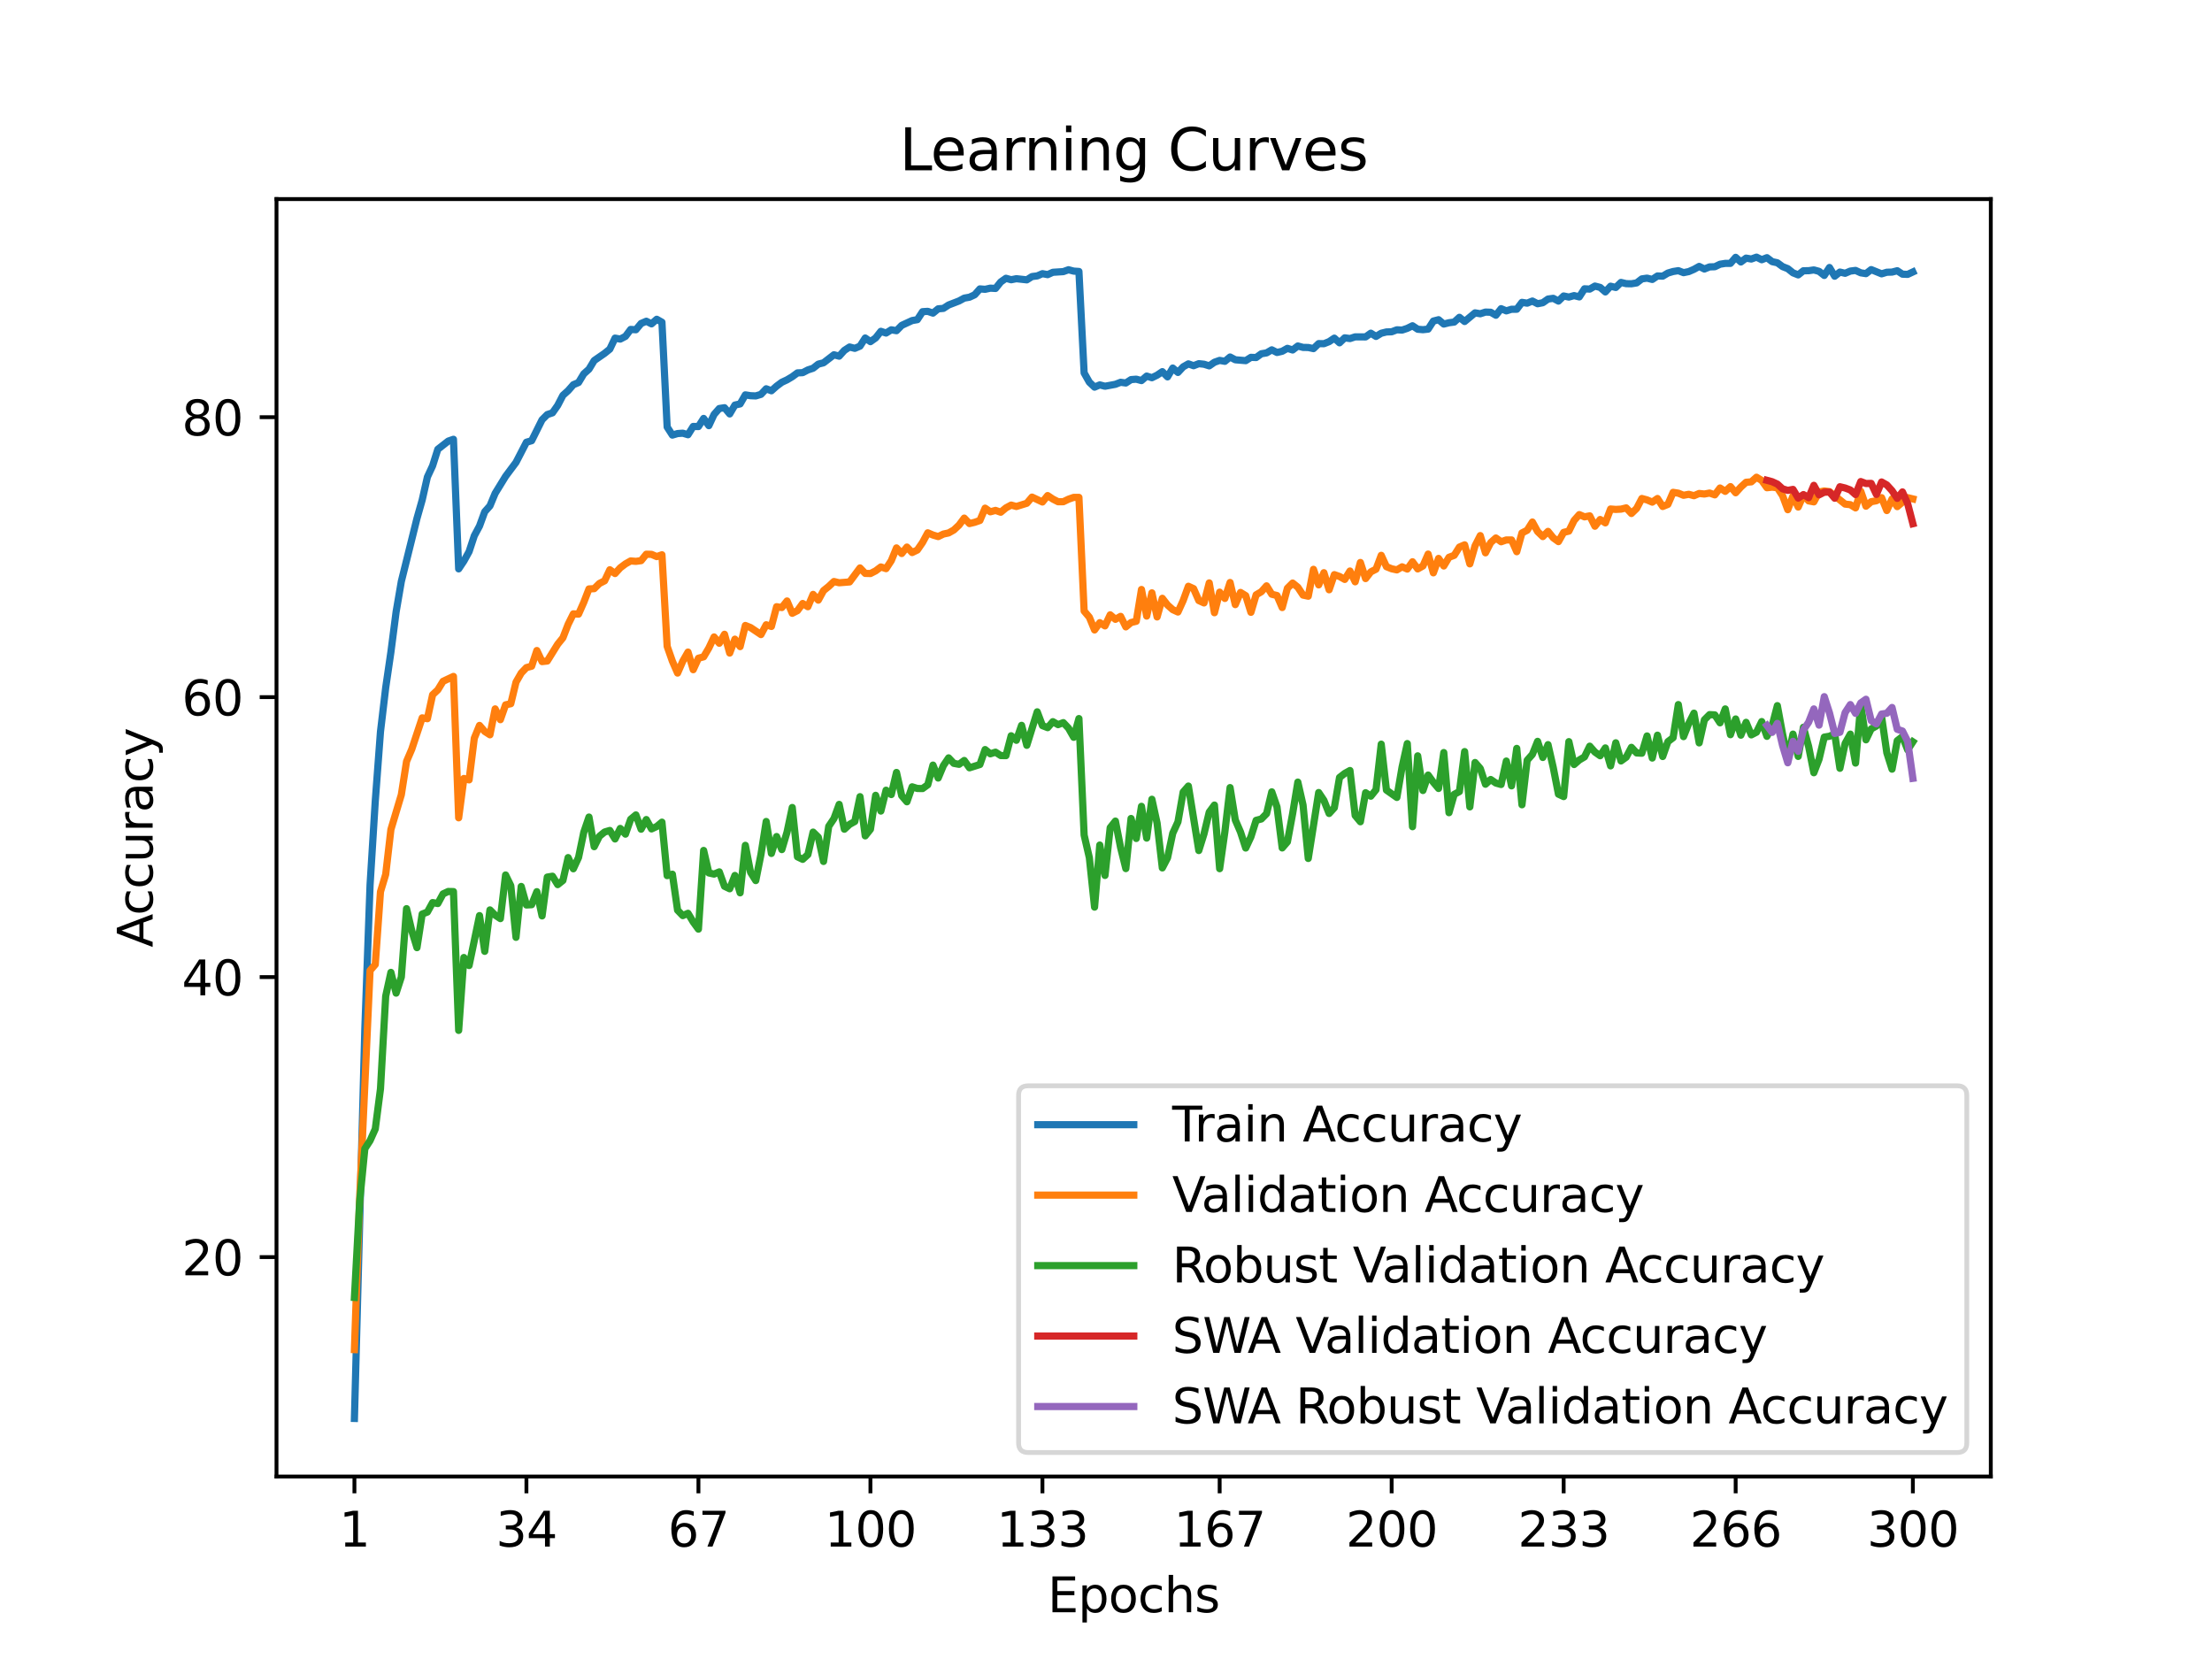 <?xml version="1.0" encoding="utf-8" standalone="no"?>
<!DOCTYPE svg PUBLIC "-//W3C//DTD SVG 1.1//EN"
  "http://www.w3.org/Graphics/SVG/1.1/DTD/svg11.dtd">
<svg xmlns:xlink="http://www.w3.org/1999/xlink" width="460.8pt" height="345.6pt" viewBox="0 0 460.8 345.6" xmlns="http://www.w3.org/2000/svg" version="1.1">
 <defs>
  <style type="text/css">*{stroke-linejoin: round; stroke-linecap: butt}</style>
 </defs>
 <g id="figure_1">
  <g id="patch_1">
   <path d="M 0 345.6 
L 460.8 345.6 
L 460.8 0 
L 0 0 
z
" style="fill: #ffffff"/>
  </g>
  <g id="axes_1">
   <g id="patch_2">
    <path d="M 57.6 307.584 
L 414.72 307.584 
L 414.72 41.472 
L 57.6 41.472 
z
" style="fill: #ffffff"/>
   </g>
   <g id="matplotlib.axis_1">
    <g id="xtick_1">
     <g id="line2d_1">
      <defs>
       <path id="m1cc7cf0c09" d="M 0 0 
L 0 3.5 
" style="stroke: #000000; stroke-width: 0.8"/>
      </defs>
      <g>
       <use xlink:href="#m1cc7cf0c09" x="73.833" y="307.584" style="stroke: #000000; stroke-width: 0.8"/>
      </g>
     </g>
     <g id="text_1">
      <!-- 1 -->
      <g transform="translate(70.651 322.182) scale(0.1 -0.1)">
       <defs>
        <path id="DejaVuSans-31" d="M 794 531 
L 1825 531 
L 1825 4091 
L 703 3866 
L 703 4441 
L 1819 4666 
L 2450 4666 
L 2450 531 
L 3481 531 
L 3481 0 
L 794 0 
L 794 531 
z
" transform="scale(0.016)"/>
       </defs>
       <use xlink:href="#DejaVuSans-31"/>
      </g>
     </g>
    </g>
    <g id="xtick_2">
     <g id="line2d_2">
      <g>
       <use xlink:href="#m1cc7cf0c09" x="109.664" y="307.584" style="stroke: #000000; stroke-width: 0.8"/>
      </g>
     </g>
     <g id="text_2">
      <!-- 34 -->
      <g transform="translate(103.302 322.182) scale(0.1 -0.1)">
       <defs>
        <path id="DejaVuSans-33" d="M 2597 2516 
Q 3050 2419 3304 2112 
Q 3559 1806 3559 1356 
Q 3559 666 3084 287 
Q 2609 -91 1734 -91 
Q 1441 -91 1130 -33 
Q 819 25 488 141 
L 488 750 
Q 750 597 1062 519 
Q 1375 441 1716 441 
Q 2309 441 2620 675 
Q 2931 909 2931 1356 
Q 2931 1769 2642 2001 
Q 2353 2234 1838 2234 
L 1294 2234 
L 1294 2753 
L 1863 2753 
Q 2328 2753 2575 2939 
Q 2822 3125 2822 3475 
Q 2822 3834 2567 4026 
Q 2313 4219 1838 4219 
Q 1578 4219 1281 4162 
Q 984 4106 628 3988 
L 628 4550 
Q 988 4650 1302 4700 
Q 1616 4750 1894 4750 
Q 2613 4750 3031 4423 
Q 3450 4097 3450 3541 
Q 3450 3153 3228 2886 
Q 3006 2619 2597 2516 
z
" transform="scale(0.016)"/>
        <path id="DejaVuSans-34" d="M 2419 4116 
L 825 1625 
L 2419 1625 
L 2419 4116 
z
M 2253 4666 
L 3047 4666 
L 3047 1625 
L 3713 1625 
L 3713 1100 
L 3047 1100 
L 3047 0 
L 2419 0 
L 2419 1100 
L 313 1100 
L 313 1709 
L 2253 4666 
z
" transform="scale(0.016)"/>
       </defs>
       <use xlink:href="#DejaVuSans-33"/>
       <use xlink:href="#DejaVuSans-34" x="63.623"/>
      </g>
     </g>
    </g>
    <g id="xtick_3">
     <g id="line2d_3">
      <g>
       <use xlink:href="#m1cc7cf0c09" x="145.496" y="307.584" style="stroke: #000000; stroke-width: 0.8"/>
      </g>
     </g>
     <g id="text_3">
      <!-- 67 -->
      <g transform="translate(139.133 322.182) scale(0.1 -0.1)">
       <defs>
        <path id="DejaVuSans-36" d="M 2113 2584 
Q 1688 2584 1439 2293 
Q 1191 2003 1191 1497 
Q 1191 994 1439 701 
Q 1688 409 2113 409 
Q 2538 409 2786 701 
Q 3034 994 3034 1497 
Q 3034 2003 2786 2293 
Q 2538 2584 2113 2584 
z
M 3366 4563 
L 3366 3988 
Q 3128 4100 2886 4159 
Q 2644 4219 2406 4219 
Q 1781 4219 1451 3797 
Q 1122 3375 1075 2522 
Q 1259 2794 1537 2939 
Q 1816 3084 2150 3084 
Q 2853 3084 3261 2657 
Q 3669 2231 3669 1497 
Q 3669 778 3244 343 
Q 2819 -91 2113 -91 
Q 1303 -91 875 529 
Q 447 1150 447 2328 
Q 447 3434 972 4092 
Q 1497 4750 2381 4750 
Q 2619 4750 2861 4703 
Q 3103 4656 3366 4563 
z
" transform="scale(0.016)"/>
        <path id="DejaVuSans-37" d="M 525 4666 
L 3525 4666 
L 3525 4397 
L 1831 0 
L 1172 0 
L 2766 4134 
L 525 4134 
L 525 4666 
z
" transform="scale(0.016)"/>
       </defs>
       <use xlink:href="#DejaVuSans-36"/>
       <use xlink:href="#DejaVuSans-37" x="63.623"/>
      </g>
     </g>
    </g>
    <g id="xtick_4">
     <g id="line2d_4">
      <g>
       <use xlink:href="#m1cc7cf0c09" x="181.327" y="307.584" style="stroke: #000000; stroke-width: 0.8"/>
      </g>
     </g>
     <g id="text_4">
      <!-- 100 -->
      <g transform="translate(171.783 322.182) scale(0.1 -0.1)">
       <defs>
        <path id="DejaVuSans-30" d="M 2034 4250 
Q 1547 4250 1301 3770 
Q 1056 3291 1056 2328 
Q 1056 1369 1301 889 
Q 1547 409 2034 409 
Q 2525 409 2770 889 
Q 3016 1369 3016 2328 
Q 3016 3291 2770 3770 
Q 2525 4250 2034 4250 
z
M 2034 4750 
Q 2819 4750 3233 4129 
Q 3647 3509 3647 2328 
Q 3647 1150 3233 529 
Q 2819 -91 2034 -91 
Q 1250 -91 836 529 
Q 422 1150 422 2328 
Q 422 3509 836 4129 
Q 1250 4750 2034 4750 
z
" transform="scale(0.016)"/>
       </defs>
       <use xlink:href="#DejaVuSans-31"/>
       <use xlink:href="#DejaVuSans-30" x="63.623"/>
       <use xlink:href="#DejaVuSans-30" x="127.246"/>
      </g>
     </g>
    </g>
    <g id="xtick_5">
     <g id="line2d_5">
      <g>
       <use xlink:href="#m1cc7cf0c09" x="217.158" y="307.584" style="stroke: #000000; stroke-width: 0.8"/>
      </g>
     </g>
     <g id="text_5">
      <!-- 133 -->
      <g transform="translate(207.615 322.182) scale(0.1 -0.1)">
       <use xlink:href="#DejaVuSans-31"/>
       <use xlink:href="#DejaVuSans-33" x="63.623"/>
       <use xlink:href="#DejaVuSans-33" x="127.246"/>
      </g>
     </g>
    </g>
    <g id="xtick_6">
     <g id="line2d_6">
      <g>
       <use xlink:href="#m1cc7cf0c09" x="254.076" y="307.584" style="stroke: #000000; stroke-width: 0.8"/>
      </g>
     </g>
     <g id="text_6">
      <!-- 167 -->
      <g transform="translate(244.532 322.182) scale(0.1 -0.1)">
       <use xlink:href="#DejaVuSans-31"/>
       <use xlink:href="#DejaVuSans-36" x="63.623"/>
       <use xlink:href="#DejaVuSans-37" x="127.246"/>
      </g>
     </g>
    </g>
    <g id="xtick_7">
     <g id="line2d_7">
      <g>
       <use xlink:href="#m1cc7cf0c09" x="289.907" y="307.584" style="stroke: #000000; stroke-width: 0.8"/>
      </g>
     </g>
     <g id="text_7">
      <!-- 200 -->
      <g transform="translate(280.363 322.182) scale(0.1 -0.1)">
       <defs>
        <path id="DejaVuSans-32" d="M 1228 531 
L 3431 531 
L 3431 0 
L 469 0 
L 469 531 
Q 828 903 1448 1529 
Q 2069 2156 2228 2338 
Q 2531 2678 2651 2914 
Q 2772 3150 2772 3378 
Q 2772 3750 2511 3984 
Q 2250 4219 1831 4219 
Q 1534 4219 1204 4116 
Q 875 4013 500 3803 
L 500 4441 
Q 881 4594 1212 4672 
Q 1544 4750 1819 4750 
Q 2544 4750 2975 4387 
Q 3406 4025 3406 3419 
Q 3406 3131 3298 2873 
Q 3191 2616 2906 2266 
Q 2828 2175 2409 1742 
Q 1991 1309 1228 531 
z
" transform="scale(0.016)"/>
       </defs>
       <use xlink:href="#DejaVuSans-32"/>
       <use xlink:href="#DejaVuSans-30" x="63.623"/>
       <use xlink:href="#DejaVuSans-30" x="127.246"/>
      </g>
     </g>
    </g>
    <g id="xtick_8">
     <g id="line2d_8">
      <g>
       <use xlink:href="#m1cc7cf0c09" x="325.739" y="307.584" style="stroke: #000000; stroke-width: 0.8"/>
      </g>
     </g>
     <g id="text_8">
      <!-- 233 -->
      <g transform="translate(316.195 322.182) scale(0.1 -0.1)">
       <use xlink:href="#DejaVuSans-32"/>
       <use xlink:href="#DejaVuSans-33" x="63.623"/>
       <use xlink:href="#DejaVuSans-33" x="127.246"/>
      </g>
     </g>
    </g>
    <g id="xtick_9">
     <g id="line2d_9">
      <g>
       <use xlink:href="#m1cc7cf0c09" x="361.57" y="307.584" style="stroke: #000000; stroke-width: 0.8"/>
      </g>
     </g>
     <g id="text_9">
      <!-- 266 -->
      <g transform="translate(352.026 322.182) scale(0.1 -0.1)">
       <use xlink:href="#DejaVuSans-32"/>
       <use xlink:href="#DejaVuSans-36" x="63.623"/>
       <use xlink:href="#DejaVuSans-36" x="127.246"/>
      </g>
     </g>
    </g>
    <g id="xtick_10">
     <g id="line2d_10">
      <g>
       <use xlink:href="#m1cc7cf0c09" x="398.487" y="307.584" style="stroke: #000000; stroke-width: 0.8"/>
      </g>
     </g>
     <g id="text_10">
      <!-- 300 -->
      <g transform="translate(388.944 322.182) scale(0.1 -0.1)">
       <use xlink:href="#DejaVuSans-33"/>
       <use xlink:href="#DejaVuSans-30" x="63.623"/>
       <use xlink:href="#DejaVuSans-30" x="127.246"/>
      </g>
     </g>
    </g>
    <g id="text_11">
     <!-- Epochs -->
     <g transform="translate(218.244 335.861) scale(0.1 -0.1)">
      <defs>
       <path id="DejaVuSans-45" d="M 628 4666 
L 3578 4666 
L 3578 4134 
L 1259 4134 
L 1259 2753 
L 3481 2753 
L 3481 2222 
L 1259 2222 
L 1259 531 
L 3634 531 
L 3634 0 
L 628 0 
L 628 4666 
z
" transform="scale(0.016)"/>
       <path id="DejaVuSans-70" d="M 1159 525 
L 1159 -1331 
L 581 -1331 
L 581 3500 
L 1159 3500 
L 1159 2969 
Q 1341 3281 1617 3432 
Q 1894 3584 2278 3584 
Q 2916 3584 3314 3078 
Q 3713 2572 3713 1747 
Q 3713 922 3314 415 
Q 2916 -91 2278 -91 
Q 1894 -91 1617 61 
Q 1341 213 1159 525 
z
M 3116 1747 
Q 3116 2381 2855 2742 
Q 2594 3103 2138 3103 
Q 1681 3103 1420 2742 
Q 1159 2381 1159 1747 
Q 1159 1113 1420 752 
Q 1681 391 2138 391 
Q 2594 391 2855 752 
Q 3116 1113 3116 1747 
z
" transform="scale(0.016)"/>
       <path id="DejaVuSans-6f" d="M 1959 3097 
Q 1497 3097 1228 2736 
Q 959 2375 959 1747 
Q 959 1119 1226 758 
Q 1494 397 1959 397 
Q 2419 397 2687 759 
Q 2956 1122 2956 1747 
Q 2956 2369 2687 2733 
Q 2419 3097 1959 3097 
z
M 1959 3584 
Q 2709 3584 3137 3096 
Q 3566 2609 3566 1747 
Q 3566 888 3137 398 
Q 2709 -91 1959 -91 
Q 1206 -91 779 398 
Q 353 888 353 1747 
Q 353 2609 779 3096 
Q 1206 3584 1959 3584 
z
" transform="scale(0.016)"/>
       <path id="DejaVuSans-63" d="M 3122 3366 
L 3122 2828 
Q 2878 2963 2633 3030 
Q 2388 3097 2138 3097 
Q 1578 3097 1268 2742 
Q 959 2388 959 1747 
Q 959 1106 1268 751 
Q 1578 397 2138 397 
Q 2388 397 2633 464 
Q 2878 531 3122 666 
L 3122 134 
Q 2881 22 2623 -34 
Q 2366 -91 2075 -91 
Q 1284 -91 818 406 
Q 353 903 353 1747 
Q 353 2603 823 3093 
Q 1294 3584 2113 3584 
Q 2378 3584 2631 3529 
Q 2884 3475 3122 3366 
z
" transform="scale(0.016)"/>
       <path id="DejaVuSans-68" d="M 3513 2113 
L 3513 0 
L 2938 0 
L 2938 2094 
Q 2938 2591 2744 2837 
Q 2550 3084 2163 3084 
Q 1697 3084 1428 2787 
Q 1159 2491 1159 1978 
L 1159 0 
L 581 0 
L 581 4863 
L 1159 4863 
L 1159 2956 
Q 1366 3272 1645 3428 
Q 1925 3584 2291 3584 
Q 2894 3584 3203 3211 
Q 3513 2838 3513 2113 
z
" transform="scale(0.016)"/>
       <path id="DejaVuSans-73" d="M 2834 3397 
L 2834 2853 
Q 2591 2978 2328 3040 
Q 2066 3103 1784 3103 
Q 1356 3103 1142 2972 
Q 928 2841 928 2578 
Q 928 2378 1081 2264 
Q 1234 2150 1697 2047 
L 1894 2003 
Q 2506 1872 2764 1633 
Q 3022 1394 3022 966 
Q 3022 478 2636 193 
Q 2250 -91 1575 -91 
Q 1294 -91 989 -36 
Q 684 19 347 128 
L 347 722 
Q 666 556 975 473 
Q 1284 391 1588 391 
Q 1994 391 2212 530 
Q 2431 669 2431 922 
Q 2431 1156 2273 1281 
Q 2116 1406 1581 1522 
L 1381 1569 
Q 847 1681 609 1914 
Q 372 2147 372 2553 
Q 372 3047 722 3315 
Q 1072 3584 1716 3584 
Q 2034 3584 2315 3537 
Q 2597 3491 2834 3397 
z
" transform="scale(0.016)"/>
      </defs>
      <use xlink:href="#DejaVuSans-45"/>
      <use xlink:href="#DejaVuSans-70" x="63.184"/>
      <use xlink:href="#DejaVuSans-6f" x="126.66"/>
      <use xlink:href="#DejaVuSans-63" x="187.842"/>
      <use xlink:href="#DejaVuSans-68" x="242.822"/>
      <use xlink:href="#DejaVuSans-73" x="306.201"/>
     </g>
    </g>
   </g>
   <g id="matplotlib.axis_2">
    <g id="ytick_1">
     <g id="line2d_11">
      <defs>
       <path id="mafc22b7983" d="M 0 0 
L -3.5 0 
" style="stroke: #000000; stroke-width: 0.8"/>
      </defs>
      <g>
       <use xlink:href="#mafc22b7983" x="57.6" y="261.871" style="stroke: #000000; stroke-width: 0.8"/>
      </g>
     </g>
     <g id="text_12">
      <!-- 20 -->
      <g transform="translate(37.875 265.67) scale(0.1 -0.1)">
       <use xlink:href="#DejaVuSans-32"/>
       <use xlink:href="#DejaVuSans-30" x="63.623"/>
      </g>
     </g>
    </g>
    <g id="ytick_2">
     <g id="line2d_12">
      <g>
       <use xlink:href="#mafc22b7983" x="57.6" y="203.549" style="stroke: #000000; stroke-width: 0.8"/>
      </g>
     </g>
     <g id="text_13">
      <!-- 40 -->
      <g transform="translate(37.875 207.348) scale(0.1 -0.1)">
       <use xlink:href="#DejaVuSans-34"/>
       <use xlink:href="#DejaVuSans-30" x="63.623"/>
      </g>
     </g>
    </g>
    <g id="ytick_3">
     <g id="line2d_13">
      <g>
       <use xlink:href="#mafc22b7983" x="57.6" y="145.227" style="stroke: #000000; stroke-width: 0.8"/>
      </g>
     </g>
     <g id="text_14">
      <!-- 60 -->
      <g transform="translate(37.875 149.026) scale(0.1 -0.1)">
       <use xlink:href="#DejaVuSans-36"/>
       <use xlink:href="#DejaVuSans-30" x="63.623"/>
      </g>
     </g>
    </g>
    <g id="ytick_4">
     <g id="line2d_14">
      <g>
       <use xlink:href="#mafc22b7983" x="57.6" y="86.905" style="stroke: #000000; stroke-width: 0.8"/>
      </g>
     </g>
     <g id="text_15">
      <!-- 80 -->
      <g transform="translate(37.875 90.704) scale(0.1 -0.1)">
       <defs>
        <path id="DejaVuSans-38" d="M 2034 2216 
Q 1584 2216 1326 1975 
Q 1069 1734 1069 1313 
Q 1069 891 1326 650 
Q 1584 409 2034 409 
Q 2484 409 2743 651 
Q 3003 894 3003 1313 
Q 3003 1734 2745 1975 
Q 2488 2216 2034 2216 
z
M 1403 2484 
Q 997 2584 770 2862 
Q 544 3141 544 3541 
Q 544 4100 942 4425 
Q 1341 4750 2034 4750 
Q 2731 4750 3128 4425 
Q 3525 4100 3525 3541 
Q 3525 3141 3298 2862 
Q 3072 2584 2669 2484 
Q 3125 2378 3379 2068 
Q 3634 1759 3634 1313 
Q 3634 634 3220 271 
Q 2806 -91 2034 -91 
Q 1263 -91 848 271 
Q 434 634 434 1313 
Q 434 1759 690 2068 
Q 947 2378 1403 2484 
z
M 1172 3481 
Q 1172 3119 1398 2916 
Q 1625 2713 2034 2713 
Q 2441 2713 2670 2916 
Q 2900 3119 2900 3481 
Q 2900 3844 2670 4047 
Q 2441 4250 2034 4250 
Q 1625 4250 1398 4047 
Q 1172 3844 1172 3481 
z
" transform="scale(0.016)"/>
       </defs>
       <use xlink:href="#DejaVuSans-38"/>
       <use xlink:href="#DejaVuSans-30" x="63.623"/>
      </g>
     </g>
    </g>
    <g id="text_16">
     <!-- Accuracy -->
     <g transform="translate(31.795 197.356) rotate(-90) scale(0.1 -0.1)">
      <defs>
       <path id="DejaVuSans-41" d="M 2188 4044 
L 1331 1722 
L 3047 1722 
L 2188 4044 
z
M 1831 4666 
L 2547 4666 
L 4325 0 
L 3669 0 
L 3244 1197 
L 1141 1197 
L 716 0 
L 50 0 
L 1831 4666 
z
" transform="scale(0.016)"/>
       <path id="DejaVuSans-75" d="M 544 1381 
L 544 3500 
L 1119 3500 
L 1119 1403 
Q 1119 906 1312 657 
Q 1506 409 1894 409 
Q 2359 409 2629 706 
Q 2900 1003 2900 1516 
L 2900 3500 
L 3475 3500 
L 3475 0 
L 2900 0 
L 2900 538 
Q 2691 219 2414 64 
Q 2138 -91 1772 -91 
Q 1169 -91 856 284 
Q 544 659 544 1381 
z
M 1991 3584 
L 1991 3584 
z
" transform="scale(0.016)"/>
       <path id="DejaVuSans-72" d="M 2631 2963 
Q 2534 3019 2420 3045 
Q 2306 3072 2169 3072 
Q 1681 3072 1420 2755 
Q 1159 2438 1159 1844 
L 1159 0 
L 581 0 
L 581 3500 
L 1159 3500 
L 1159 2956 
Q 1341 3275 1631 3429 
Q 1922 3584 2338 3584 
Q 2397 3584 2469 3576 
Q 2541 3569 2628 3553 
L 2631 2963 
z
" transform="scale(0.016)"/>
       <path id="DejaVuSans-61" d="M 2194 1759 
Q 1497 1759 1228 1600 
Q 959 1441 959 1056 
Q 959 750 1161 570 
Q 1363 391 1709 391 
Q 2188 391 2477 730 
Q 2766 1069 2766 1631 
L 2766 1759 
L 2194 1759 
z
M 3341 1997 
L 3341 0 
L 2766 0 
L 2766 531 
Q 2569 213 2275 61 
Q 1981 -91 1556 -91 
Q 1019 -91 701 211 
Q 384 513 384 1019 
Q 384 1609 779 1909 
Q 1175 2209 1959 2209 
L 2766 2209 
L 2766 2266 
Q 2766 2663 2505 2880 
Q 2244 3097 1772 3097 
Q 1472 3097 1187 3025 
Q 903 2953 641 2809 
L 641 3341 
Q 956 3463 1253 3523 
Q 1550 3584 1831 3584 
Q 2591 3584 2966 3190 
Q 3341 2797 3341 1997 
z
" transform="scale(0.016)"/>
       <path id="DejaVuSans-79" d="M 2059 -325 
Q 1816 -950 1584 -1140 
Q 1353 -1331 966 -1331 
L 506 -1331 
L 506 -850 
L 844 -850 
Q 1081 -850 1212 -737 
Q 1344 -625 1503 -206 
L 1606 56 
L 191 3500 
L 800 3500 
L 1894 763 
L 2988 3500 
L 3597 3500 
L 2059 -325 
z
" transform="scale(0.016)"/>
      </defs>
      <use xlink:href="#DejaVuSans-41"/>
      <use xlink:href="#DejaVuSans-63" x="66.658"/>
      <use xlink:href="#DejaVuSans-63" x="121.639"/>
      <use xlink:href="#DejaVuSans-75" x="176.619"/>
      <use xlink:href="#DejaVuSans-72" x="239.998"/>
      <use xlink:href="#DejaVuSans-61" x="281.111"/>
      <use xlink:href="#DejaVuSans-63" x="342.391"/>
      <use xlink:href="#DejaVuSans-79" x="397.371"/>
     </g>
    </g>
   </g>
   <g id="line2d_15">
    <path d="M 73.833 295.488 
L 76.004 214.344 
L 77.09 184.355 
L 78.176 166.87 
L 79.262 152.418 
L 80.348 143.256 
L 81.433 135.831 
L 82.519 127.45 
L 83.605 121.117 
L 86.862 107.994 
L 87.948 104.162 
L 89.034 99.368 
L 90.12 97.03 
L 91.206 93.589 
L 93.377 91.891 
L 94.463 91.512 
L 95.549 118.504 
L 96.635 116.877 
L 97.72 114.911 
L 98.806 111.61 
L 99.892 109.581 
L 100.978 106.606 
L 102.064 105.387 
L 103.149 102.774 
L 105.321 99.234 
L 107.493 96.324 
L 109.664 92.125 
L 110.75 91.81 
L 112.922 87.447 
L 114.007 86.363 
L 115.093 86.001 
L 116.179 84.45 
L 117.265 82.356 
L 118.351 81.382 
L 119.436 80.145 
L 120.522 79.685 
L 121.608 77.882 
L 122.694 76.908 
L 123.78 75.106 
L 125.951 73.607 
L 127.037 72.727 
L 128.123 70.435 
L 129.209 70.639 
L 130.294 70.073 
L 131.38 68.627 
L 132.466 68.691 
L 133.552 67.385 
L 134.638 66.918 
L 135.723 67.466 
L 136.809 66.51 
L 137.895 67.122 
L 138.981 88.952 
L 140.067 90.638 
L 141.152 90.317 
L 142.238 90.241 
L 143.324 90.562 
L 144.41 88.835 
L 145.496 88.859 
L 146.581 87.167 
L 147.667 88.672 
L 148.753 86.339 
L 149.839 85.103 
L 150.925 84.934 
L 152.01 86.228 
L 153.096 84.38 
L 154.182 84.14 
L 155.268 82.257 
L 156.354 82.432 
L 157.439 82.478 
L 158.525 82.152 
L 159.611 80.991 
L 160.697 81.405 
L 161.783 80.437 
L 162.868 79.632 
L 163.954 79.125 
L 165.04 78.477 
L 166.126 77.678 
L 167.212 77.632 
L 168.297 77.066 
L 169.383 76.71 
L 170.469 75.853 
L 171.555 75.579 
L 173.726 73.905 
L 174.812 74.197 
L 175.898 72.989 
L 176.984 72.284 
L 178.07 72.569 
L 179.155 72.109 
L 180.241 70.411 
L 181.327 71.17 
L 182.413 70.4 
L 183.499 69.023 
L 184.584 69.379 
L 185.67 68.703 
L 186.756 68.889 
L 187.842 67.781 
L 190.013 66.778 
L 191.099 66.591 
L 192.185 64.929 
L 193.271 64.859 
L 194.357 65.227 
L 195.442 64.334 
L 196.528 64.241 
L 197.614 63.535 
L 199.786 62.695 
L 200.871 62.106 
L 201.957 61.914 
L 203.043 61.412 
L 204.129 60.182 
L 205.215 60.269 
L 206.3 60.03 
L 207.386 60.088 
L 208.472 58.735 
L 209.558 57.971 
L 210.644 58.275 
L 211.729 58.059 
L 213.901 58.298 
L 214.987 57.61 
L 216.073 57.476 
L 217.158 57.009 
L 218.244 57.213 
L 219.33 56.723 
L 221.502 56.583 
L 222.587 56.192 
L 223.673 56.478 
L 224.759 56.548 
L 225.845 77.69 
L 226.931 79.62 
L 228.016 80.647 
L 229.102 80.18 
L 230.188 80.46 
L 232.36 80.058 
L 233.445 79.638 
L 234.531 79.784 
L 235.617 79.078 
L 236.703 78.991 
L 237.789 79.282 
L 238.875 78.343 
L 239.96 78.687 
L 241.046 78.157 
L 242.132 77.422 
L 243.218 78.507 
L 244.304 76.675 
L 245.389 77.585 
L 246.475 76.419 
L 247.561 75.8 
L 248.647 76.185 
L 249.733 75.76 
L 250.818 75.876 
L 251.904 76.214 
L 252.99 75.462 
L 254.076 75.077 
L 255.162 75.27 
L 256.247 74.371 
L 257.333 74.949 
L 259.505 75.13 
L 260.591 74.441 
L 261.676 74.482 
L 262.762 73.695 
L 263.848 73.514 
L 264.934 72.878 
L 266.02 73.427 
L 267.105 73.176 
L 268.191 72.564 
L 269.277 72.908 
L 270.363 72.074 
L 271.449 72.371 
L 272.534 72.389 
L 273.62 72.622 
L 274.706 71.578 
L 275.792 71.601 
L 276.878 71.17 
L 277.963 70.441 
L 279.049 71.415 
L 280.135 70.376 
L 281.221 70.528 
L 282.307 70.172 
L 284.478 70.184 
L 285.564 69.408 
L 286.65 70.085 
L 287.736 69.42 
L 288.821 69.152 
L 289.907 69.117 
L 290.993 68.703 
L 292.079 68.761 
L 293.165 68.399 
L 294.25 67.863 
L 295.336 68.586 
L 296.422 68.679 
L 297.508 68.563 
L 298.594 66.883 
L 299.679 66.603 
L 300.765 67.507 
L 301.851 67.233 
L 302.937 67.093 
L 304.023 66.101 
L 305.108 66.976 
L 307.28 65.174 
L 308.366 65.361 
L 309.452 65.011 
L 310.537 65.046 
L 311.623 65.67 
L 312.709 64.305 
L 313.795 64.76 
L 314.881 64.422 
L 315.966 64.422 
L 317.052 62.987 
L 318.138 63.156 
L 319.224 62.713 
L 320.31 63.273 
L 321.395 63.063 
L 322.481 62.299 
L 323.567 62.147 
L 324.653 62.719 
L 325.739 61.657 
L 326.824 61.885 
L 327.91 61.581 
L 328.996 61.85 
L 330.082 60.164 
L 331.168 60.223 
L 332.253 59.593 
L 333.339 59.873 
L 334.425 60.812 
L 335.511 59.622 
L 336.597 59.884 
L 337.682 58.834 
L 338.768 59.091 
L 339.854 59.114 
L 340.94 58.934 
L 342.026 58.1 
L 343.111 57.942 
L 344.197 58.216 
L 345.283 57.487 
L 346.369 57.528 
L 347.455 56.881 
L 348.54 56.56 
L 349.626 56.385 
L 350.712 56.799 
L 351.798 56.577 
L 352.884 56.105 
L 353.969 55.498 
L 355.055 56.041 
L 356.141 55.598 
L 357.227 55.568 
L 358.313 55.044 
L 359.398 54.869 
L 360.484 54.863 
L 361.57 53.609 
L 362.656 54.577 
L 363.742 53.772 
L 364.827 53.959 
L 365.913 53.568 
L 366.999 54.105 
L 368.085 53.679 
L 369.171 54.507 
L 370.256 54.74 
L 371.342 55.539 
L 372.428 55.965 
L 373.514 56.834 
L 374.6 57.266 
L 375.685 56.402 
L 376.771 56.391 
L 377.857 56.233 
L 378.943 56.525 
L 380.029 57.382 
L 381.114 55.726 
L 382.2 57.54 
L 383.286 56.677 
L 384.372 56.933 
L 385.458 56.472 
L 386.543 56.332 
L 387.629 56.834 
L 388.715 57.003 
L 389.801 56.163 
L 391.972 57.044 
L 393.058 56.712 
L 394.144 56.682 
L 395.23 56.397 
L 396.316 57.114 
L 397.401 57.161 
L 398.487 56.653 
L 398.487 56.653 
" clip-path="url(#p14ae82b0e7)" style="fill: none; stroke: #1f77b4; stroke-width: 1.5; stroke-linecap: square"/>
   </g>
   <g id="line2d_16">
    <path d="M 73.833 281.147 
L 74.919 249.711 
L 77.09 202.179 
L 78.176 200.925 
L 79.262 185.761 
L 80.348 182.145 
L 81.433 172.813 
L 83.605 165.552 
L 84.691 158.612 
L 85.777 156.075 
L 87.948 149.543 
L 89.034 149.718 
L 90.12 144.731 
L 91.206 143.711 
L 92.291 141.932 
L 94.463 140.911 
L 95.549 170.364 
L 96.635 162.17 
L 97.72 162.461 
L 98.806 153.771 
L 99.892 151.118 
L 100.978 152.371 
L 102.064 153.071 
L 103.149 147.677 
L 104.235 149.922 
L 105.321 146.831 
L 106.407 146.598 
L 107.493 142.107 
L 108.578 140.211 
L 109.664 139.074 
L 110.75 138.782 
L 111.836 135.516 
L 112.922 137.82 
L 114.007 137.703 
L 116.179 134.204 
L 117.265 132.863 
L 118.351 130.063 
L 119.436 127.876 
L 120.522 127.934 
L 121.608 125.485 
L 122.694 122.686 
L 123.78 122.627 
L 124.865 121.548 
L 125.951 120.994 
L 127.037 118.69 
L 128.123 119.478 
L 129.209 118.282 
L 130.294 117.466 
L 131.38 116.853 
L 132.466 116.941 
L 133.552 116.795 
L 134.638 115.454 
L 135.723 115.483 
L 136.809 115.949 
L 137.895 115.57 
L 138.981 134.642 
L 140.067 137.733 
L 141.152 140.211 
L 142.238 137.733 
L 143.324 135.837 
L 144.41 139.511 
L 145.496 137.12 
L 146.581 136.829 
L 147.667 134.991 
L 148.753 132.688 
L 149.839 134 
L 150.925 132.134 
L 152.01 136.041 
L 153.096 133.154 
L 154.182 134.7 
L 155.268 130.297 
L 156.354 130.734 
L 158.525 132.192 
L 159.611 130.151 
L 160.697 130.501 
L 161.783 126.389 
L 162.868 126.564 
L 163.954 125.193 
L 165.04 127.76 
L 166.126 127.205 
L 167.212 125.718 
L 168.297 126.389 
L 169.383 123.823 
L 170.469 125.018 
L 171.555 123.035 
L 172.641 122.161 
L 173.726 121.14 
L 174.812 121.402 
L 176.984 121.227 
L 179.155 118.311 
L 180.241 119.449 
L 181.327 119.478 
L 182.413 118.924 
L 183.499 118.107 
L 184.584 118.457 
L 185.67 116.795 
L 186.756 114.141 
L 187.842 115.308 
L 188.928 113.966 
L 190.013 115.104 
L 191.099 114.579 
L 192.185 113.004 
L 193.271 110.992 
L 194.357 111.459 
L 195.442 111.779 
L 196.528 111.254 
L 197.614 111.021 
L 198.7 110.409 
L 199.786 109.388 
L 200.871 107.93 
L 201.957 109.067 
L 203.043 108.805 
L 204.129 108.426 
L 205.215 105.86 
L 206.3 106.618 
L 207.386 106.326 
L 208.472 106.705 
L 209.558 105.801 
L 210.644 105.218 
L 211.729 105.51 
L 213.901 104.839 
L 214.987 103.556 
L 217.158 104.576 
L 218.244 103.235 
L 219.33 103.964 
L 220.416 104.518 
L 221.502 104.518 
L 222.587 103.993 
L 223.673 103.614 
L 224.759 103.614 
L 225.845 127.293 
L 226.931 128.576 
L 228.016 131.23 
L 229.102 129.713 
L 230.188 130.384 
L 231.274 128.08 
L 232.36 129.013 
L 233.445 128.401 
L 234.531 130.588 
L 235.617 129.684 
L 236.703 129.422 
L 237.789 122.802 
L 238.875 128.343 
L 239.96 123.502 
L 241.046 128.518 
L 242.132 124.639 
L 243.218 126.039 
L 244.304 127.001 
L 245.389 127.497 
L 246.475 125.106 
L 247.561 122.131 
L 248.647 122.627 
L 249.733 125.106 
L 250.818 125.602 
L 251.904 121.432 
L 252.99 127.643 
L 254.076 123.356 
L 255.162 124.668 
L 256.247 121.344 
L 257.333 125.952 
L 258.419 123.415 
L 259.505 124.085 
L 260.591 127.555 
L 261.676 123.91 
L 262.762 123.269 
L 263.848 122.044 
L 264.934 123.794 
L 266.02 124.056 
L 267.105 126.564 
L 268.191 122.54 
L 269.277 121.461 
L 270.363 122.336 
L 271.449 123.969 
L 272.534 124.202 
L 273.62 118.603 
L 274.706 121.84 
L 275.792 119.303 
L 276.878 122.86 
L 277.963 119.711 
L 279.049 120.09 
L 280.135 120.703 
L 281.221 118.953 
L 282.307 121.198 
L 283.392 117.174 
L 284.478 120.528 
L 285.564 119.128 
L 286.65 118.574 
L 287.736 115.687 
L 288.821 118.049 
L 289.907 118.486 
L 290.993 118.72 
L 292.079 118.078 
L 293.165 118.545 
L 294.25 117.028 
L 295.336 118.515 
L 296.422 117.903 
L 297.508 115.424 
L 298.594 119.332 
L 299.679 116.328 
L 300.765 117.903 
L 301.851 116.095 
L 302.937 115.687 
L 304.023 113.966 
L 305.108 113.5 
L 306.194 117.466 
L 307.28 113.704 
L 308.366 111.575 
L 309.452 115.162 
L 310.537 113.033 
L 311.623 112.071 
L 312.709 112.858 
L 313.795 112.479 
L 314.881 112.479 
L 315.966 114.929 
L 317.052 111.021 
L 318.138 110.467 
L 319.224 108.747 
L 320.31 110.729 
L 321.395 111.779 
L 322.481 110.7 
L 323.567 112.042 
L 324.653 112.829 
L 325.739 110.904 
L 326.824 110.642 
L 327.91 108.426 
L 328.996 107.201 
L 330.082 107.668 
L 331.168 107.463 
L 332.253 109.621 
L 333.339 108.222 
L 334.425 108.921 
L 335.511 106.035 
L 336.597 106.122 
L 337.682 106.064 
L 338.768 105.801 
L 339.854 106.968 
L 340.94 105.918 
L 342.026 103.847 
L 343.111 104.139 
L 344.197 104.606 
L 345.283 103.847 
L 346.369 105.51 
L 347.455 105.072 
L 348.54 102.564 
L 349.626 102.739 
L 350.712 103.177 
L 351.798 102.973 
L 352.884 103.264 
L 353.969 102.798 
L 355.055 102.914 
L 356.141 102.71 
L 357.227 103.089 
L 358.313 101.66 
L 359.398 102.36 
L 360.484 101.369 
L 361.57 102.652 
L 362.656 101.456 
L 363.742 100.465 
L 364.827 100.377 
L 365.913 99.415 
L 366.999 100.086 
L 368.085 101.602 
L 369.171 101.485 
L 370.256 101.602 
L 371.342 103.264 
L 372.428 106.18 
L 373.514 103.293 
L 374.6 105.626 
L 375.685 103.148 
L 376.771 104.343 
L 377.857 104.547 
L 378.943 102.506 
L 380.029 102.273 
L 381.114 102.419 
L 384.372 105.014 
L 385.458 105.131 
L 386.543 105.801 
L 387.629 102.331 
L 388.715 105.451 
L 389.801 104.518 
L 390.887 104.314 
L 391.972 103.673 
L 393.058 106.355 
L 394.144 103.935 
L 395.23 105.539 
L 397.401 103.673 
L 398.487 103.935 
L 398.487 103.935 
" clip-path="url(#p14ae82b0e7)" style="fill: none; stroke: #ff7f0e; stroke-width: 1.5; stroke-linecap: square"/>
   </g>
   <g id="line2d_17">
    <path d="M 73.833 270.278 
L 74.919 250.327 
L 76.004 239.286 
L 77.09 237.617 
L 78.176 235.184 
L 79.262 226.818 
L 80.348 207.511 
L 81.433 202.564 
L 82.519 206.888 
L 83.605 203.529 
L 84.691 189.29 
L 85.777 193.876 
L 86.862 197.415 
L 87.948 190.417 
L 89.034 189.994 
L 90.12 188.023 
L 91.206 188.224 
L 92.291 186.213 
L 93.377 185.711 
L 94.463 185.731 
L 95.549 214.65 
L 96.635 199.467 
L 97.72 201.136 
L 99.892 190.738 
L 100.978 198.179 
L 102.064 189.552 
L 103.149 190.638 
L 104.235 191.362 
L 105.321 182.272 
L 106.407 184.504 
L 107.493 195.263 
L 108.578 184.665 
L 109.664 188.526 
L 110.75 188.466 
L 111.836 185.751 
L 112.922 190.799 
L 114.007 182.714 
L 115.093 182.533 
L 116.179 184.283 
L 117.265 183.418 
L 118.351 178.652 
L 119.436 180.984 
L 120.522 178.631 
L 121.608 173.382 
L 122.694 170.205 
L 123.78 176.379 
L 124.865 174.207 
L 125.951 173.322 
L 127.037 173 
L 128.123 174.77 
L 129.209 172.578 
L 130.294 173.765 
L 131.38 170.667 
L 132.466 169.762 
L 133.552 172.739 
L 134.638 170.728 
L 135.723 172.679 
L 136.809 172.176 
L 137.895 171.271 
L 138.981 182.412 
L 140.067 182.111 
L 141.152 189.612 
L 142.238 190.738 
L 143.324 190.256 
L 144.41 192.066 
L 145.496 193.554 
L 146.581 177.163 
L 147.667 181.849 
L 148.753 182.091 
L 149.839 181.628 
L 150.925 184.625 
L 152.01 185.147 
L 153.096 182.372 
L 154.182 185.992 
L 155.268 176.097 
L 156.354 181.708 
L 157.439 183.438 
L 158.525 177.988 
L 159.611 171.13 
L 160.697 177.787 
L 161.783 174.267 
L 162.868 176.982 
L 163.954 173.342 
L 165.04 168.214 
L 166.126 178.491 
L 167.212 179.014 
L 168.297 178.028 
L 169.383 173.342 
L 170.469 174.408 
L 171.555 179.456 
L 172.641 172.136 
L 173.726 170.527 
L 174.812 167.57 
L 175.898 172.739 
L 176.984 171.733 
L 178.07 171.13 
L 179.155 165.961 
L 180.241 174.127 
L 181.327 172.759 
L 182.413 165.68 
L 183.499 168.958 
L 184.584 164.614 
L 185.67 165.519 
L 186.756 160.914 
L 187.842 165.76 
L 188.928 167.027 
L 190.013 163.91 
L 191.099 164.252 
L 192.185 164.272 
L 193.271 163.488 
L 194.357 159.385 
L 195.442 162.08 
L 196.528 159.486 
L 197.614 157.877 
L 198.7 159.023 
L 199.786 159.224 
L 200.871 158.42 
L 201.957 159.948 
L 204.129 159.265 
L 205.215 156.147 
L 206.3 157.032 
L 207.386 156.69 
L 208.472 157.394 
L 209.558 157.414 
L 210.644 153.271 
L 211.729 154.217 
L 212.815 151.099 
L 213.901 155.262 
L 216.073 148.284 
L 217.158 151.16 
L 218.244 151.582 
L 219.33 150.335 
L 220.416 150.959 
L 221.502 150.536 
L 222.587 151.683 
L 223.673 153.593 
L 224.759 149.692 
L 225.845 173.966 
L 226.931 178.672 
L 228.016 188.969 
L 229.102 176.037 
L 230.188 182.372 
L 231.274 172.417 
L 232.36 171.05 
L 233.445 176.58 
L 234.531 180.944 
L 235.617 170.507 
L 236.703 174.67 
L 237.789 167.973 
L 238.875 174.589 
L 239.96 166.504 
L 241.046 171.472 
L 242.132 180.803 
L 243.218 178.712 
L 244.304 173.584 
L 245.389 171.21 
L 246.475 164.996 
L 247.561 163.749 
L 249.733 177.183 
L 250.818 173.704 
L 251.904 169.179 
L 252.99 167.711 
L 254.076 180.964 
L 255.162 173.302 
L 256.247 164.071 
L 257.333 170.808 
L 258.419 173.322 
L 259.505 176.661 
L 260.591 174.328 
L 261.676 170.889 
L 262.762 170.607 
L 263.848 169.501 
L 264.934 164.956 
L 266.02 168.093 
L 267.105 176.64 
L 268.191 175.373 
L 269.277 169.501 
L 270.363 162.925 
L 271.449 167.711 
L 272.534 178.833 
L 274.706 165.097 
L 275.792 166.726 
L 276.878 169.461 
L 277.963 168.274 
L 279.049 161.959 
L 280.135 161.115 
L 281.221 160.511 
L 282.307 169.883 
L 283.392 171.19 
L 284.478 165.137 
L 285.564 165.861 
L 286.65 164.513 
L 287.736 155.021 
L 288.821 164.594 
L 290.993 166.122 
L 292.079 159.787 
L 293.165 154.9 
L 294.25 172.216 
L 295.336 157.455 
L 296.422 164.674 
L 297.508 161.457 
L 298.594 162.965 
L 299.679 164.252 
L 300.765 156.771 
L 301.851 169.3 
L 302.937 165.479 
L 304.023 164.896 
L 305.108 156.57 
L 306.194 168.093 
L 307.28 158.842 
L 308.366 160.089 
L 309.452 163.367 
L 310.537 162.382 
L 311.623 163.126 
L 312.709 163.427 
L 313.795 158.541 
L 314.881 163.709 
L 315.966 155.906 
L 317.052 167.651 
L 318.138 158.38 
L 319.224 157.153 
L 320.31 154.438 
L 321.395 157.796 
L 322.481 155.122 
L 323.567 159.888 
L 324.653 165.439 
L 325.739 165.941 
L 326.824 154.498 
L 327.91 159.265 
L 328.996 158.319 
L 330.082 157.676 
L 331.168 155.443 
L 332.253 156.67 
L 333.339 157.434 
L 334.425 155.805 
L 335.511 159.546 
L 336.597 154.74 
L 337.682 158.52 
L 338.768 157.736 
L 339.854 155.685 
L 340.94 156.851 
L 342.026 156.912 
L 343.111 153.312 
L 344.197 157.917 
L 345.283 153.151 
L 346.369 157.595 
L 347.455 154.498 
L 348.54 153.674 
L 349.626 146.776 
L 350.712 153.452 
L 351.798 150.717 
L 352.884 148.565 
L 353.969 154.76 
L 355.055 149.953 
L 356.141 148.867 
L 357.227 148.927 
L 358.313 150.577 
L 359.398 147.681 
L 360.484 153.05 
L 361.57 149.772 
L 362.656 153.151 
L 363.742 150.476 
L 364.827 153.09 
L 365.913 152.527 
L 366.999 150.315 
L 368.085 153.392 
L 369.171 151.16 
L 370.256 146.997 
L 371.342 152.909 
L 372.428 157.957 
L 373.514 152.93 
L 374.6 157.575 
L 375.685 151.502 
L 376.771 155.504 
L 377.857 160.974 
L 378.943 158.158 
L 380.029 153.553 
L 381.114 153.372 
L 382.2 152.889 
L 383.286 160.049 
L 384.372 154.88 
L 385.458 152.93 
L 386.543 158.963 
L 387.629 146.816 
L 388.715 154.116 
L 389.801 151.844 
L 390.887 151.24 
L 391.972 149.31 
L 393.058 156.811 
L 394.144 160.23 
L 395.23 154.297 
L 396.316 153.452 
L 397.401 156.208 
L 398.487 154.538 
L 398.487 154.538 
" clip-path="url(#p14ae82b0e7)" style="fill: none; stroke: #2ca02c; stroke-width: 1.5; stroke-linecap: square"/>
   </g>
   <g id="line2d_18">
    <path d="M 368.085 100.057 
L 369.171 100.348 
L 370.256 100.844 
L 371.342 101.835 
L 372.428 102.156 
L 373.514 101.952 
L 374.6 103.76 
L 375.685 103.031 
L 376.771 103.673 
L 377.857 101.106 
L 378.943 103.089 
L 380.029 102.535 
L 381.114 102.506 
L 382.2 103.789 
L 383.286 101.398 
L 384.372 101.66 
L 385.458 102.069 
L 386.543 103.031 
L 387.629 100.319 
L 388.715 100.727 
L 389.801 100.698 
L 390.887 103.002 
L 391.972 100.406 
L 393.058 101.019 
L 394.144 102.214 
L 395.23 103.818 
L 396.316 102.477 
L 397.401 104.926 
L 398.487 109.096 
L 398.487 109.096 
" clip-path="url(#p14ae82b0e7)" style="fill: none; stroke: #d62728; stroke-width: 1.5; stroke-linecap: square"/>
   </g>
   <g id="line2d_19">
    <path d="M 368.085 151.12 
L 369.171 152.568 
L 370.256 150.697 
L 371.342 155.303 
L 372.428 158.903 
L 373.514 154.438 
L 374.6 156.509 
L 375.685 152.065 
L 376.771 150.456 
L 377.857 147.681 
L 378.943 151.059 
L 380.029 145.126 
L 381.114 148.505 
L 382.2 152.789 
L 383.286 152.547 
L 384.372 148.445 
L 385.458 146.776 
L 386.543 148.606 
L 387.629 146.434 
L 388.715 145.669 
L 389.801 150.114 
L 390.887 150.798 
L 391.972 148.746 
L 393.058 148.586 
L 394.144 147.379 
L 395.23 151.924 
L 396.316 152.286 
L 397.401 154.438 
L 398.487 162.14 
L 398.487 162.14 
" clip-path="url(#p14ae82b0e7)" style="fill: none; stroke: #9467bd; stroke-width: 1.5; stroke-linecap: square"/>
   </g>
   <g id="patch_3">
    <path d="M 57.6 307.584 
L 57.6 41.472 
" style="fill: none; stroke: #000000; stroke-width: 0.8; stroke-linejoin: miter; stroke-linecap: square"/>
   </g>
   <g id="patch_4">
    <path d="M 414.72 307.584 
L 414.72 41.472 
" style="fill: none; stroke: #000000; stroke-width: 0.8; stroke-linejoin: miter; stroke-linecap: square"/>
   </g>
   <g id="patch_5">
    <path d="M 57.6 307.584 
L 414.72 307.584 
" style="fill: none; stroke: #000000; stroke-width: 0.8; stroke-linejoin: miter; stroke-linecap: square"/>
   </g>
   <g id="patch_6">
    <path d="M 57.6 41.472 
L 414.72 41.472 
" style="fill: none; stroke: #000000; stroke-width: 0.8; stroke-linejoin: miter; stroke-linecap: square"/>
   </g>
   <g id="text_17">
    <!-- Learning Curves -->
    <g transform="translate(187.376 35.472) scale(0.12 -0.12)">
     <defs>
      <path id="DejaVuSans-4c" d="M 628 4666 
L 1259 4666 
L 1259 531 
L 3531 531 
L 3531 0 
L 628 0 
L 628 4666 
z
" transform="scale(0.016)"/>
      <path id="DejaVuSans-65" d="M 3597 1894 
L 3597 1613 
L 953 1613 
Q 991 1019 1311 708 
Q 1631 397 2203 397 
Q 2534 397 2845 478 
Q 3156 559 3463 722 
L 3463 178 
Q 3153 47 2828 -22 
Q 2503 -91 2169 -91 
Q 1331 -91 842 396 
Q 353 884 353 1716 
Q 353 2575 817 3079 
Q 1281 3584 2069 3584 
Q 2775 3584 3186 3129 
Q 3597 2675 3597 1894 
z
M 3022 2063 
Q 3016 2534 2758 2815 
Q 2500 3097 2075 3097 
Q 1594 3097 1305 2825 
Q 1016 2553 972 2059 
L 3022 2063 
z
" transform="scale(0.016)"/>
      <path id="DejaVuSans-6e" d="M 3513 2113 
L 3513 0 
L 2938 0 
L 2938 2094 
Q 2938 2591 2744 2837 
Q 2550 3084 2163 3084 
Q 1697 3084 1428 2787 
Q 1159 2491 1159 1978 
L 1159 0 
L 581 0 
L 581 3500 
L 1159 3500 
L 1159 2956 
Q 1366 3272 1645 3428 
Q 1925 3584 2291 3584 
Q 2894 3584 3203 3211 
Q 3513 2838 3513 2113 
z
" transform="scale(0.016)"/>
      <path id="DejaVuSans-69" d="M 603 3500 
L 1178 3500 
L 1178 0 
L 603 0 
L 603 3500 
z
M 603 4863 
L 1178 4863 
L 1178 4134 
L 603 4134 
L 603 4863 
z
" transform="scale(0.016)"/>
      <path id="DejaVuSans-67" d="M 2906 1791 
Q 2906 2416 2648 2759 
Q 2391 3103 1925 3103 
Q 1463 3103 1205 2759 
Q 947 2416 947 1791 
Q 947 1169 1205 825 
Q 1463 481 1925 481 
Q 2391 481 2648 825 
Q 2906 1169 2906 1791 
z
M 3481 434 
Q 3481 -459 3084 -895 
Q 2688 -1331 1869 -1331 
Q 1566 -1331 1297 -1286 
Q 1028 -1241 775 -1147 
L 775 -588 
Q 1028 -725 1275 -790 
Q 1522 -856 1778 -856 
Q 2344 -856 2625 -561 
Q 2906 -266 2906 331 
L 2906 616 
Q 2728 306 2450 153 
Q 2172 0 1784 0 
Q 1141 0 747 490 
Q 353 981 353 1791 
Q 353 2603 747 3093 
Q 1141 3584 1784 3584 
Q 2172 3584 2450 3431 
Q 2728 3278 2906 2969 
L 2906 3500 
L 3481 3500 
L 3481 434 
z
" transform="scale(0.016)"/>
      <path id="DejaVuSans-20" transform="scale(0.016)"/>
      <path id="DejaVuSans-43" d="M 4122 4306 
L 4122 3641 
Q 3803 3938 3442 4084 
Q 3081 4231 2675 4231 
Q 1875 4231 1450 3742 
Q 1025 3253 1025 2328 
Q 1025 1406 1450 917 
Q 1875 428 2675 428 
Q 3081 428 3442 575 
Q 3803 722 4122 1019 
L 4122 359 
Q 3791 134 3420 21 
Q 3050 -91 2638 -91 
Q 1578 -91 968 557 
Q 359 1206 359 2328 
Q 359 3453 968 4101 
Q 1578 4750 2638 4750 
Q 3056 4750 3426 4639 
Q 3797 4528 4122 4306 
z
" transform="scale(0.016)"/>
      <path id="DejaVuSans-76" d="M 191 3500 
L 800 3500 
L 1894 563 
L 2988 3500 
L 3597 3500 
L 2284 0 
L 1503 0 
L 191 3500 
z
" transform="scale(0.016)"/>
     </defs>
     <use xlink:href="#DejaVuSans-4c"/>
     <use xlink:href="#DejaVuSans-65" x="53.963"/>
     <use xlink:href="#DejaVuSans-61" x="115.486"/>
     <use xlink:href="#DejaVuSans-72" x="176.766"/>
     <use xlink:href="#DejaVuSans-6e" x="216.129"/>
     <use xlink:href="#DejaVuSans-69" x="279.508"/>
     <use xlink:href="#DejaVuSans-6e" x="307.291"/>
     <use xlink:href="#DejaVuSans-67" x="370.67"/>
     <use xlink:href="#DejaVuSans-20" x="434.146"/>
     <use xlink:href="#DejaVuSans-43" x="465.934"/>
     <use xlink:href="#DejaVuSans-75" x="535.758"/>
     <use xlink:href="#DejaVuSans-72" x="599.137"/>
     <use xlink:href="#DejaVuSans-76" x="640.25"/>
     <use xlink:href="#DejaVuSans-65" x="699.43"/>
     <use xlink:href="#DejaVuSans-73" x="760.953"/>
    </g>
   </g>
   <g id="legend_1">
    <g id="patch_7">
     <path d="M 214.189 302.584 
L 407.72 302.584 
Q 409.72 302.584 409.72 300.584 
L 409.72 228.193 
Q 409.72 226.193 407.72 226.193 
L 214.189 226.193 
Q 212.189 226.193 212.189 228.193 
L 212.189 300.584 
Q 212.189 302.584 214.189 302.584 
z
" style="fill: #ffffff; opacity: 0.8; stroke: #cccccc; stroke-linejoin: miter"/>
    </g>
    <g id="line2d_20">
     <path d="M 216.189 234.292 
L 226.189 234.292 
L 236.189 234.292 
" style="fill: none; stroke: #1f77b4; stroke-width: 1.5; stroke-linecap: square"/>
    </g>
    <g id="text_18">
     <!-- Train Accuracy -->
     <g transform="translate(244.189 237.792) scale(0.1 -0.1)">
      <defs>
       <path id="DejaVuSans-54" d="M -19 4666 
L 3928 4666 
L 3928 4134 
L 2272 4134 
L 2272 0 
L 1638 0 
L 1638 4134 
L -19 4134 
L -19 4666 
z
" transform="scale(0.016)"/>
      </defs>
      <use xlink:href="#DejaVuSans-54"/>
      <use xlink:href="#DejaVuSans-72" x="46.334"/>
      <use xlink:href="#DejaVuSans-61" x="87.447"/>
      <use xlink:href="#DejaVuSans-69" x="148.727"/>
      <use xlink:href="#DejaVuSans-6e" x="176.51"/>
      <use xlink:href="#DejaVuSans-20" x="239.889"/>
      <use xlink:href="#DejaVuSans-41" x="271.676"/>
      <use xlink:href="#DejaVuSans-63" x="338.334"/>
      <use xlink:href="#DejaVuSans-63" x="393.314"/>
      <use xlink:href="#DejaVuSans-75" x="448.295"/>
      <use xlink:href="#DejaVuSans-72" x="511.674"/>
      <use xlink:href="#DejaVuSans-61" x="552.787"/>
      <use xlink:href="#DejaVuSans-63" x="614.066"/>
      <use xlink:href="#DejaVuSans-79" x="669.047"/>
     </g>
    </g>
    <g id="line2d_21">
     <path d="M 216.189 248.97 
L 226.189 248.97 
L 236.189 248.97 
" style="fill: none; stroke: #ff7f0e; stroke-width: 1.5; stroke-linecap: square"/>
    </g>
    <g id="text_19">
     <!-- Validation Accuracy -->
     <g transform="translate(244.189 252.47) scale(0.1 -0.1)">
      <defs>
       <path id="DejaVuSans-56" d="M 1831 0 
L 50 4666 
L 709 4666 
L 2188 738 
L 3669 4666 
L 4325 4666 
L 2547 0 
L 1831 0 
z
" transform="scale(0.016)"/>
       <path id="DejaVuSans-6c" d="M 603 4863 
L 1178 4863 
L 1178 0 
L 603 0 
L 603 4863 
z
" transform="scale(0.016)"/>
       <path id="DejaVuSans-64" d="M 2906 2969 
L 2906 4863 
L 3481 4863 
L 3481 0 
L 2906 0 
L 2906 525 
Q 2725 213 2448 61 
Q 2172 -91 1784 -91 
Q 1150 -91 751 415 
Q 353 922 353 1747 
Q 353 2572 751 3078 
Q 1150 3584 1784 3584 
Q 2172 3584 2448 3432 
Q 2725 3281 2906 2969 
z
M 947 1747 
Q 947 1113 1208 752 
Q 1469 391 1925 391 
Q 2381 391 2643 752 
Q 2906 1113 2906 1747 
Q 2906 2381 2643 2742 
Q 2381 3103 1925 3103 
Q 1469 3103 1208 2742 
Q 947 2381 947 1747 
z
" transform="scale(0.016)"/>
       <path id="DejaVuSans-74" d="M 1172 4494 
L 1172 3500 
L 2356 3500 
L 2356 3053 
L 1172 3053 
L 1172 1153 
Q 1172 725 1289 603 
Q 1406 481 1766 481 
L 2356 481 
L 2356 0 
L 1766 0 
Q 1100 0 847 248 
Q 594 497 594 1153 
L 594 3053 
L 172 3053 
L 172 3500 
L 594 3500 
L 594 4494 
L 1172 4494 
z
" transform="scale(0.016)"/>
      </defs>
      <use xlink:href="#DejaVuSans-56"/>
      <use xlink:href="#DejaVuSans-61" x="60.658"/>
      <use xlink:href="#DejaVuSans-6c" x="121.938"/>
      <use xlink:href="#DejaVuSans-69" x="149.721"/>
      <use xlink:href="#DejaVuSans-64" x="177.504"/>
      <use xlink:href="#DejaVuSans-61" x="240.98"/>
      <use xlink:href="#DejaVuSans-74" x="302.26"/>
      <use xlink:href="#DejaVuSans-69" x="341.469"/>
      <use xlink:href="#DejaVuSans-6f" x="369.252"/>
      <use xlink:href="#DejaVuSans-6e" x="430.434"/>
      <use xlink:href="#DejaVuSans-20" x="493.812"/>
      <use xlink:href="#DejaVuSans-41" x="525.6"/>
      <use xlink:href="#DejaVuSans-63" x="592.258"/>
      <use xlink:href="#DejaVuSans-63" x="647.238"/>
      <use xlink:href="#DejaVuSans-75" x="702.219"/>
      <use xlink:href="#DejaVuSans-72" x="765.598"/>
      <use xlink:href="#DejaVuSans-61" x="806.711"/>
      <use xlink:href="#DejaVuSans-63" x="867.99"/>
      <use xlink:href="#DejaVuSans-79" x="922.971"/>
     </g>
    </g>
    <g id="line2d_22">
     <path d="M 216.189 263.648 
L 226.189 263.648 
L 236.189 263.648 
" style="fill: none; stroke: #2ca02c; stroke-width: 1.5; stroke-linecap: square"/>
    </g>
    <g id="text_20">
     <!-- Robust Validation Accuracy -->
     <g transform="translate(244.189 267.148) scale(0.1 -0.1)">
      <defs>
       <path id="DejaVuSans-52" d="M 2841 2188 
Q 3044 2119 3236 1894 
Q 3428 1669 3622 1275 
L 4263 0 
L 3584 0 
L 2988 1197 
Q 2756 1666 2539 1819 
Q 2322 1972 1947 1972 
L 1259 1972 
L 1259 0 
L 628 0 
L 628 4666 
L 2053 4666 
Q 2853 4666 3247 4331 
Q 3641 3997 3641 3322 
Q 3641 2881 3436 2590 
Q 3231 2300 2841 2188 
z
M 1259 4147 
L 1259 2491 
L 2053 2491 
Q 2509 2491 2742 2702 
Q 2975 2913 2975 3322 
Q 2975 3731 2742 3939 
Q 2509 4147 2053 4147 
L 1259 4147 
z
" transform="scale(0.016)"/>
       <path id="DejaVuSans-62" d="M 3116 1747 
Q 3116 2381 2855 2742 
Q 2594 3103 2138 3103 
Q 1681 3103 1420 2742 
Q 1159 2381 1159 1747 
Q 1159 1113 1420 752 
Q 1681 391 2138 391 
Q 2594 391 2855 752 
Q 3116 1113 3116 1747 
z
M 1159 2969 
Q 1341 3281 1617 3432 
Q 1894 3584 2278 3584 
Q 2916 3584 3314 3078 
Q 3713 2572 3713 1747 
Q 3713 922 3314 415 
Q 2916 -91 2278 -91 
Q 1894 -91 1617 61 
Q 1341 213 1159 525 
L 1159 0 
L 581 0 
L 581 4863 
L 1159 4863 
L 1159 2969 
z
" transform="scale(0.016)"/>
      </defs>
      <use xlink:href="#DejaVuSans-52"/>
      <use xlink:href="#DejaVuSans-6f" x="64.982"/>
      <use xlink:href="#DejaVuSans-62" x="126.164"/>
      <use xlink:href="#DejaVuSans-75" x="189.641"/>
      <use xlink:href="#DejaVuSans-73" x="253.02"/>
      <use xlink:href="#DejaVuSans-74" x="305.119"/>
      <use xlink:href="#DejaVuSans-20" x="344.328"/>
      <use xlink:href="#DejaVuSans-56" x="376.115"/>
      <use xlink:href="#DejaVuSans-61" x="436.773"/>
      <use xlink:href="#DejaVuSans-6c" x="498.053"/>
      <use xlink:href="#DejaVuSans-69" x="525.836"/>
      <use xlink:href="#DejaVuSans-64" x="553.619"/>
      <use xlink:href="#DejaVuSans-61" x="617.096"/>
      <use xlink:href="#DejaVuSans-74" x="678.375"/>
      <use xlink:href="#DejaVuSans-69" x="717.584"/>
      <use xlink:href="#DejaVuSans-6f" x="745.367"/>
      <use xlink:href="#DejaVuSans-6e" x="806.549"/>
      <use xlink:href="#DejaVuSans-20" x="869.928"/>
      <use xlink:href="#DejaVuSans-41" x="901.715"/>
      <use xlink:href="#DejaVuSans-63" x="968.373"/>
      <use xlink:href="#DejaVuSans-63" x="1023.354"/>
      <use xlink:href="#DejaVuSans-75" x="1078.334"/>
      <use xlink:href="#DejaVuSans-72" x="1141.713"/>
      <use xlink:href="#DejaVuSans-61" x="1182.826"/>
      <use xlink:href="#DejaVuSans-63" x="1244.105"/>
      <use xlink:href="#DejaVuSans-79" x="1299.086"/>
     </g>
    </g>
    <g id="line2d_23">
     <path d="M 216.189 278.326 
L 226.189 278.326 
L 236.189 278.326 
" style="fill: none; stroke: #d62728; stroke-width: 1.5; stroke-linecap: square"/>
    </g>
    <g id="text_21">
     <!-- SWA Validation Accuracy -->
     <g transform="translate(244.189 281.826) scale(0.1 -0.1)">
      <defs>
       <path id="DejaVuSans-53" d="M 3425 4513 
L 3425 3897 
Q 3066 4069 2747 4153 
Q 2428 4238 2131 4238 
Q 1616 4238 1336 4038 
Q 1056 3838 1056 3469 
Q 1056 3159 1242 3001 
Q 1428 2844 1947 2747 
L 2328 2669 
Q 3034 2534 3370 2195 
Q 3706 1856 3706 1288 
Q 3706 609 3251 259 
Q 2797 -91 1919 -91 
Q 1588 -91 1214 -16 
Q 841 59 441 206 
L 441 856 
Q 825 641 1194 531 
Q 1563 422 1919 422 
Q 2459 422 2753 634 
Q 3047 847 3047 1241 
Q 3047 1584 2836 1778 
Q 2625 1972 2144 2069 
L 1759 2144 
Q 1053 2284 737 2584 
Q 422 2884 422 3419 
Q 422 4038 858 4394 
Q 1294 4750 2059 4750 
Q 2388 4750 2728 4690 
Q 3069 4631 3425 4513 
z
" transform="scale(0.016)"/>
       <path id="DejaVuSans-57" d="M 213 4666 
L 850 4666 
L 1831 722 
L 2809 4666 
L 3519 4666 
L 4500 722 
L 5478 4666 
L 6119 4666 
L 4947 0 
L 4153 0 
L 3169 4050 
L 2175 0 
L 1381 0 
L 213 4666 
z
" transform="scale(0.016)"/>
      </defs>
      <use xlink:href="#DejaVuSans-53"/>
      <use xlink:href="#DejaVuSans-57" x="63.477"/>
      <use xlink:href="#DejaVuSans-41" x="156.854"/>
      <use xlink:href="#DejaVuSans-20" x="225.262"/>
      <use xlink:href="#DejaVuSans-56" x="257.049"/>
      <use xlink:href="#DejaVuSans-61" x="317.707"/>
      <use xlink:href="#DejaVuSans-6c" x="378.986"/>
      <use xlink:href="#DejaVuSans-69" x="406.77"/>
      <use xlink:href="#DejaVuSans-64" x="434.553"/>
      <use xlink:href="#DejaVuSans-61" x="498.029"/>
      <use xlink:href="#DejaVuSans-74" x="559.309"/>
      <use xlink:href="#DejaVuSans-69" x="598.518"/>
      <use xlink:href="#DejaVuSans-6f" x="626.301"/>
      <use xlink:href="#DejaVuSans-6e" x="687.482"/>
      <use xlink:href="#DejaVuSans-20" x="750.861"/>
      <use xlink:href="#DejaVuSans-41" x="782.648"/>
      <use xlink:href="#DejaVuSans-63" x="849.307"/>
      <use xlink:href="#DejaVuSans-63" x="904.287"/>
      <use xlink:href="#DejaVuSans-75" x="959.268"/>
      <use xlink:href="#DejaVuSans-72" x="1022.646"/>
      <use xlink:href="#DejaVuSans-61" x="1063.76"/>
      <use xlink:href="#DejaVuSans-63" x="1125.039"/>
      <use xlink:href="#DejaVuSans-79" x="1180.02"/>
     </g>
    </g>
    <g id="line2d_24">
     <path d="M 216.189 293.004 
L 226.189 293.004 
L 236.189 293.004 
" style="fill: none; stroke: #9467bd; stroke-width: 1.5; stroke-linecap: square"/>
    </g>
    <g id="text_22">
     <!-- SWA Robust Validation Accuracy -->
     <g transform="translate(244.189 296.504) scale(0.1 -0.1)">
      <use xlink:href="#DejaVuSans-53"/>
      <use xlink:href="#DejaVuSans-57" x="63.477"/>
      <use xlink:href="#DejaVuSans-41" x="156.854"/>
      <use xlink:href="#DejaVuSans-20" x="225.262"/>
      <use xlink:href="#DejaVuSans-52" x="257.049"/>
      <use xlink:href="#DejaVuSans-6f" x="322.031"/>
      <use xlink:href="#DejaVuSans-62" x="383.213"/>
      <use xlink:href="#DejaVuSans-75" x="446.689"/>
      <use xlink:href="#DejaVuSans-73" x="510.068"/>
      <use xlink:href="#DejaVuSans-74" x="562.168"/>
      <use xlink:href="#DejaVuSans-20" x="601.377"/>
      <use xlink:href="#DejaVuSans-56" x="633.164"/>
      <use xlink:href="#DejaVuSans-61" x="693.822"/>
      <use xlink:href="#DejaVuSans-6c" x="755.102"/>
      <use xlink:href="#DejaVuSans-69" x="782.885"/>
      <use xlink:href="#DejaVuSans-64" x="810.668"/>
      <use xlink:href="#DejaVuSans-61" x="874.145"/>
      <use xlink:href="#DejaVuSans-74" x="935.424"/>
      <use xlink:href="#DejaVuSans-69" x="974.633"/>
      <use xlink:href="#DejaVuSans-6f" x="1002.416"/>
      <use xlink:href="#DejaVuSans-6e" x="1063.598"/>
      <use xlink:href="#DejaVuSans-20" x="1126.977"/>
      <use xlink:href="#DejaVuSans-41" x="1158.764"/>
      <use xlink:href="#DejaVuSans-63" x="1225.422"/>
      <use xlink:href="#DejaVuSans-63" x="1280.402"/>
      <use xlink:href="#DejaVuSans-75" x="1335.383"/>
      <use xlink:href="#DejaVuSans-72" x="1398.762"/>
      <use xlink:href="#DejaVuSans-61" x="1439.875"/>
      <use xlink:href="#DejaVuSans-63" x="1501.154"/>
      <use xlink:href="#DejaVuSans-79" x="1556.135"/>
     </g>
    </g>
   </g>
  </g>
 </g>
 <defs>
  <clipPath id="p14ae82b0e7">
   <rect x="57.6" y="41.472" width="357.12" height="266.112"/>
  </clipPath>
 </defs>
</svg>
